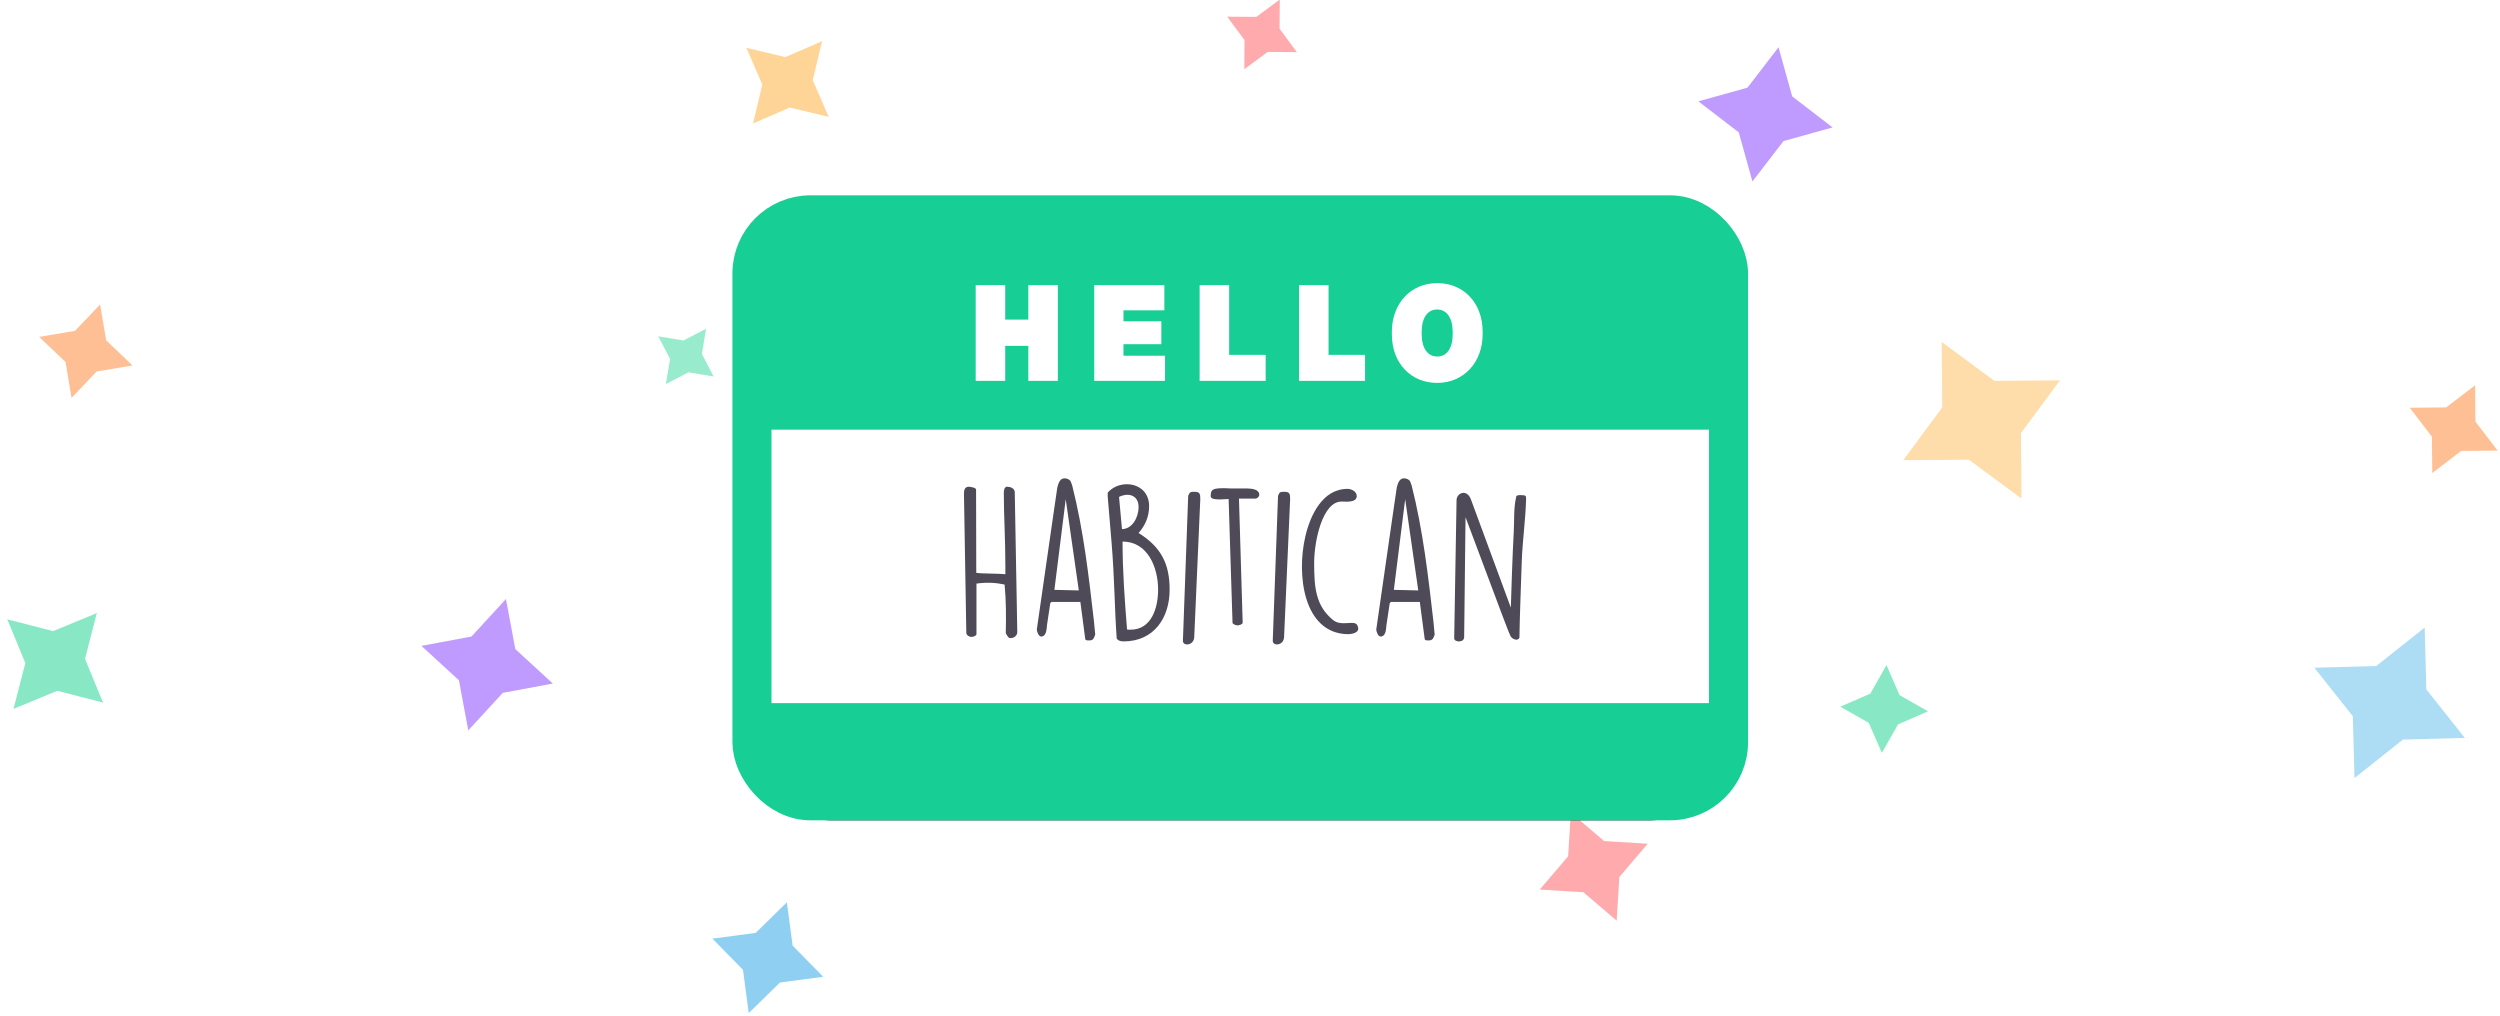 <svg xmlns="http://www.w3.org/2000/svg" xmlns:xlink="http://www.w3.org/1999/xlink" width="256" height="104" viewBox="0 0 256 104">
    <defs>
        <rect id="b" width="96" height="56" rx="6"/>
        <filter id="a" width="112.5%" height="128.6%" x="-6.2%" y="-10.7%" filterUnits="objectBoundingBox">
            <feMorphology in="SourceAlpha" operator="dilate" radius="4" result="shadowSpreadOuter1"/>
            <feOffset dy="4" in="shadowSpreadOuter1" result="shadowOffsetOuter1"/>
            <feComposite in="shadowOffsetOuter1" in2="SourceAlpha" operator="out" result="shadowOffsetOuter1"/>
            <feColorMatrix in="shadowOffsetOuter1" values="0 0 0 0 0.408 0 0 0 0 0.384 0 0 0 0 0.455 0 0 0 0.24 0"/>
        </filter>
    </defs>
    <g fill="none" fill-rule="evenodd">
        <g opacity=".64">
            <path fill="#3FDAA2" d="M194.359 74.179l3.074-1.341-2.917-1.655-1.341-3.075-1.655 2.918-3.075 1.34 2.918 1.656 1.34 3.074z" opacity=".96"/>
            <path fill="#FF6165" d="M127.439 4.105l-.023 2.982 2.399-1.771 2.981.023-1.77-2.4.022-2.98-2.399 1.77-2.98-.022z" opacity=".84"/>
            <path fill="#3FDAA2" d="M70.501 38.126l2.574.428-1.202-2.315.428-2.574-2.316 1.202-2.573-.427 1.202 2.315-.428 2.573z" opacity=".83"/>
            <path fill="#50B5E9" d="M240.929 73.34l.173 6.333 4.962-3.939 6.334-.173-3.939-4.962-.173-6.334-4.962 3.939-6.334.173z" opacity=".73"/>
            <path fill="#FFBE5D" d="M198.881 41.724l-3.984 5.397 6.708-.05 5.397 3.983-.05-6.708 3.983-5.397-6.708.051-5.397-3.984z" opacity=".82"/>
            <path fill="#50B5E9" d="M81.165 96.829l-.589-4.433-3.193 3.13-4.433.59 3.13 3.193.59 4.433 3.193-3.13 4.433-.59z" opacity=".99"/>
            <path fill="#50B5E9" d="M119.702 40.186l-3.901 5.91 7.068-.425 5.91 3.902-.425-7.069 3.901-5.909-7.068.425-5.909-3.902z"/>
            <path fill="#FF6165" d="M162.14 91.367l3.404 2.9.278-4.463 2.9-3.404-4.463-.278-3.404-2.9-.278 4.463-2.9 3.404z" opacity=".84"/>
            <path fill="#FF944C" d="M6.708 37.066l.62 3.675 2.568-2.7 3.675-.62-2.7-2.568-.62-3.675-2.568 2.7-3.675.62zM253.486 43.18l-.037-3.727-2.96 2.265-3.726.037 2.265 2.959.037 3.727 2.96-2.266 3.726-.037z" opacity=".93"/>
            <path fill="#9A62FF" d="M51.481 70.952l5.13-.957-3.843-3.53-.957-5.128-3.53 3.842-5.128.957 3.843 3.53.956 5.128z" opacity=".99"/>
            <path fill="#FFBE5D" d="M78.061 8.656l-.952 3.987 3.761-1.63 3.987.952-1.63-3.761.953-3.988-3.762 1.63-3.987-.952z"/>
            <path fill="#3FDAA2" d="M5.863 70.74l4.692 1.207-1.849-4.478 1.208-4.692-4.478 1.849-4.692-1.208 1.849 4.478-1.208 4.692z" opacity=".96"/>
            <path fill="#9A62FF" d="M182.63 14.447l5.026-1.4-4.135-3.18-1.4-5.027-3.181 4.136-5.026 1.4 4.135 3.18 1.4 5.027z" opacity=".99"/>
        </g>
        <g transform="translate(79 24)">
            <use fill="#000" filter="url(#a)" xlink:href="#b"/>
            <rect width="100" height="60" x="-2" y="-2" fill="#17ce95" stroke="#17ce95" stroke-width="4" rx="6"/>
        </g>
        <path fill="#FFF" d="M99.91 39v-9.8h3.024v3.528h2.366V29.2h3.024V39H105.3v-3.584h-2.366V39H99.91zm12.138 0v-9.8h7.182v2.576h-4.186v1.12h3.878v2.352h-3.878v1.176h4.256V39h-7.252zm10.794 0v-9.8h3.024v7.14h3.738V39h-6.762zm10.178 0v-9.8h3.024v7.14h3.738V39h-6.762zm14.14.21c-2.688 0-4.634-2.03-4.634-4.97v-.252c0-2.94 1.96-4.998 4.648-4.998 2.702 0 4.648 2.03 4.648 4.97v.252c0 2.94-1.974 4.998-4.662 4.998zm.014-2.702c.98 0 1.582-.84 1.582-2.296v-.21c0-1.456-.616-2.31-1.596-2.31-.966 0-1.582.84-1.582 2.296v.21c0 1.456.616 2.31 1.596 2.31zM79 44h96v28H79z"/>
        <path fill="#4E4A57" d="M102.99 64.82c.04-1.6.04-3.34-.12-4.96-.8-.18-1.76-.26-2.88-.1v5.18c0 .18-.38.28-.5.28-.24 0-.5-.14-.54-.4l-.24-14.22c0-.42.06-.76.52-.76.1 0 .72.1.72.28l.02 8.54c.74.1 2.34.06 2.98.14v-.84c0-2.74-.16-5.1-.16-7.48 0-.24.04-.64.34-.64.3 0 .74.14.78.52l.26 14.36c0 .34-.3.62-.68.62h-.1c-.14-.02-.36-.4-.4-.52zm7.64-3.18h-2.96l-.12.12-.34 2.26c-.04.3-.02 1.16-.6 1.16-.26 0-.44-.52-.44-.72 2.08-14.5 2.1-14.54 2.1-14.54.1-.38.24-.94.74-.94.22 0 .5.1.62.3l.16.42c1.16 4.58 1.7 9.28 2.24 14l.12 1.3c0 .02-.02.02-.02.04-.14.38-.22.54-.6.54h-.06c-.12 0-.32 0-.34-.14l-.5-3.8zm-1.5-10.52l-1.16 9.28 2.5.06-1.34-9.34zm4.3-.68c1.3-1.48 4.24-1.06 4.24 1.4 0 1.04-.4 1.98-1.08 2.74 2.28 1.42 3.18 3.12 3.18 5.8 0 2.86-1.58 5.3-4.72 5.3-.14 0-.54-.02-.7-.3-.22-3.08-.22-6.14-.52-9.76l-.4-4.76v-.42zm1.98 14.02c.12.02.24.02.36.02 2.12 0 2.82-2.18 2.82-4.1 0-2.22-1.02-4.92-3.64-4.92 0 3.02.22 6 .46 9zm-.82-13.58l.3 3.3c1.02 0 1.7-1.16 1.7-2.26 0-1.14-.94-1.54-2-1.04zm6.54 14.74l.54-14.84c.14-.4.24-.42.66-.42.58 0 .58.26.58.84 0 .06-.02.32-.02.36l-.6 13.68c-.04.88-1.16.96-1.16.38zm5.08-1.86l-.4-12.66c-1.24.08-1.8.06-1.84-.28.04-.68.04-.92 2.12-.8h1.68c.44.02 1.18.08 1.18.66 0 .18-.22.38-.4.38h-1.68l.38 12.7c0 .18-.4.28-.52.28s-.52-.1-.52-.28zm4.12 1.86l.54-14.84c.14-.4.24-.42.66-.42.58 0 .58.26.58.84 0 .06-.02.32-.02.36l-.6 13.68c-.04.88-1.16.96-1.16.38zm7.66-15.56c.42 0 .94.28.94.74 0 .7-1.16.56-1.44.56h-.12c-1.94 0-2.8 4.02-2.8 6.28 0 2.56.16 4.38 1.92 5.84.86.72 2.18-.02 2.48.52.4.7-.34.94-.98.94-4.54-.1-5.24-6.12-4.32-10.02.48-2.08 1.72-4.86 4.32-4.86zm7.4 11.58h-2.96l-.12.12-.34 2.26c-.04.3-.02 1.16-.6 1.16-.26 0-.44-.52-.44-.72 2.08-14.5 2.1-14.54 2.1-14.54.1-.38.24-.94.74-.94.22 0 .5.1.62.3l.16.42c1.16 4.58 1.7 9.28 2.24 14l.12 1.3c0 .02-.02.02-.02.04-.14.38-.22.54-.6.54h-.06c-.12 0-.32 0-.34-.14l-.5-3.8zm-1.5-10.52l-1.16 9.28 2.5.06-1.34-9.34zm5.02 14.24l.24-14.08c-.04-.8 1.06-1.28 1.48-.12l4.08 11.06c.02-.88.18-5.8.3-7.76.06-1.2-.02-2.42.24-3.54 0-.22.22-.22.52-.22.48.02.52.04.5.48-.06 2.08-.36 4.16-.44 6.24-.04 1.16-.24 6.7-.24 7.86-.14.42-.76.18-.92-.16-.2-.42-.36-.82-4.6-12.16l-.14 12.28c0 .6-1.02.54-1.02.12z"/>
    </g>
</svg>
